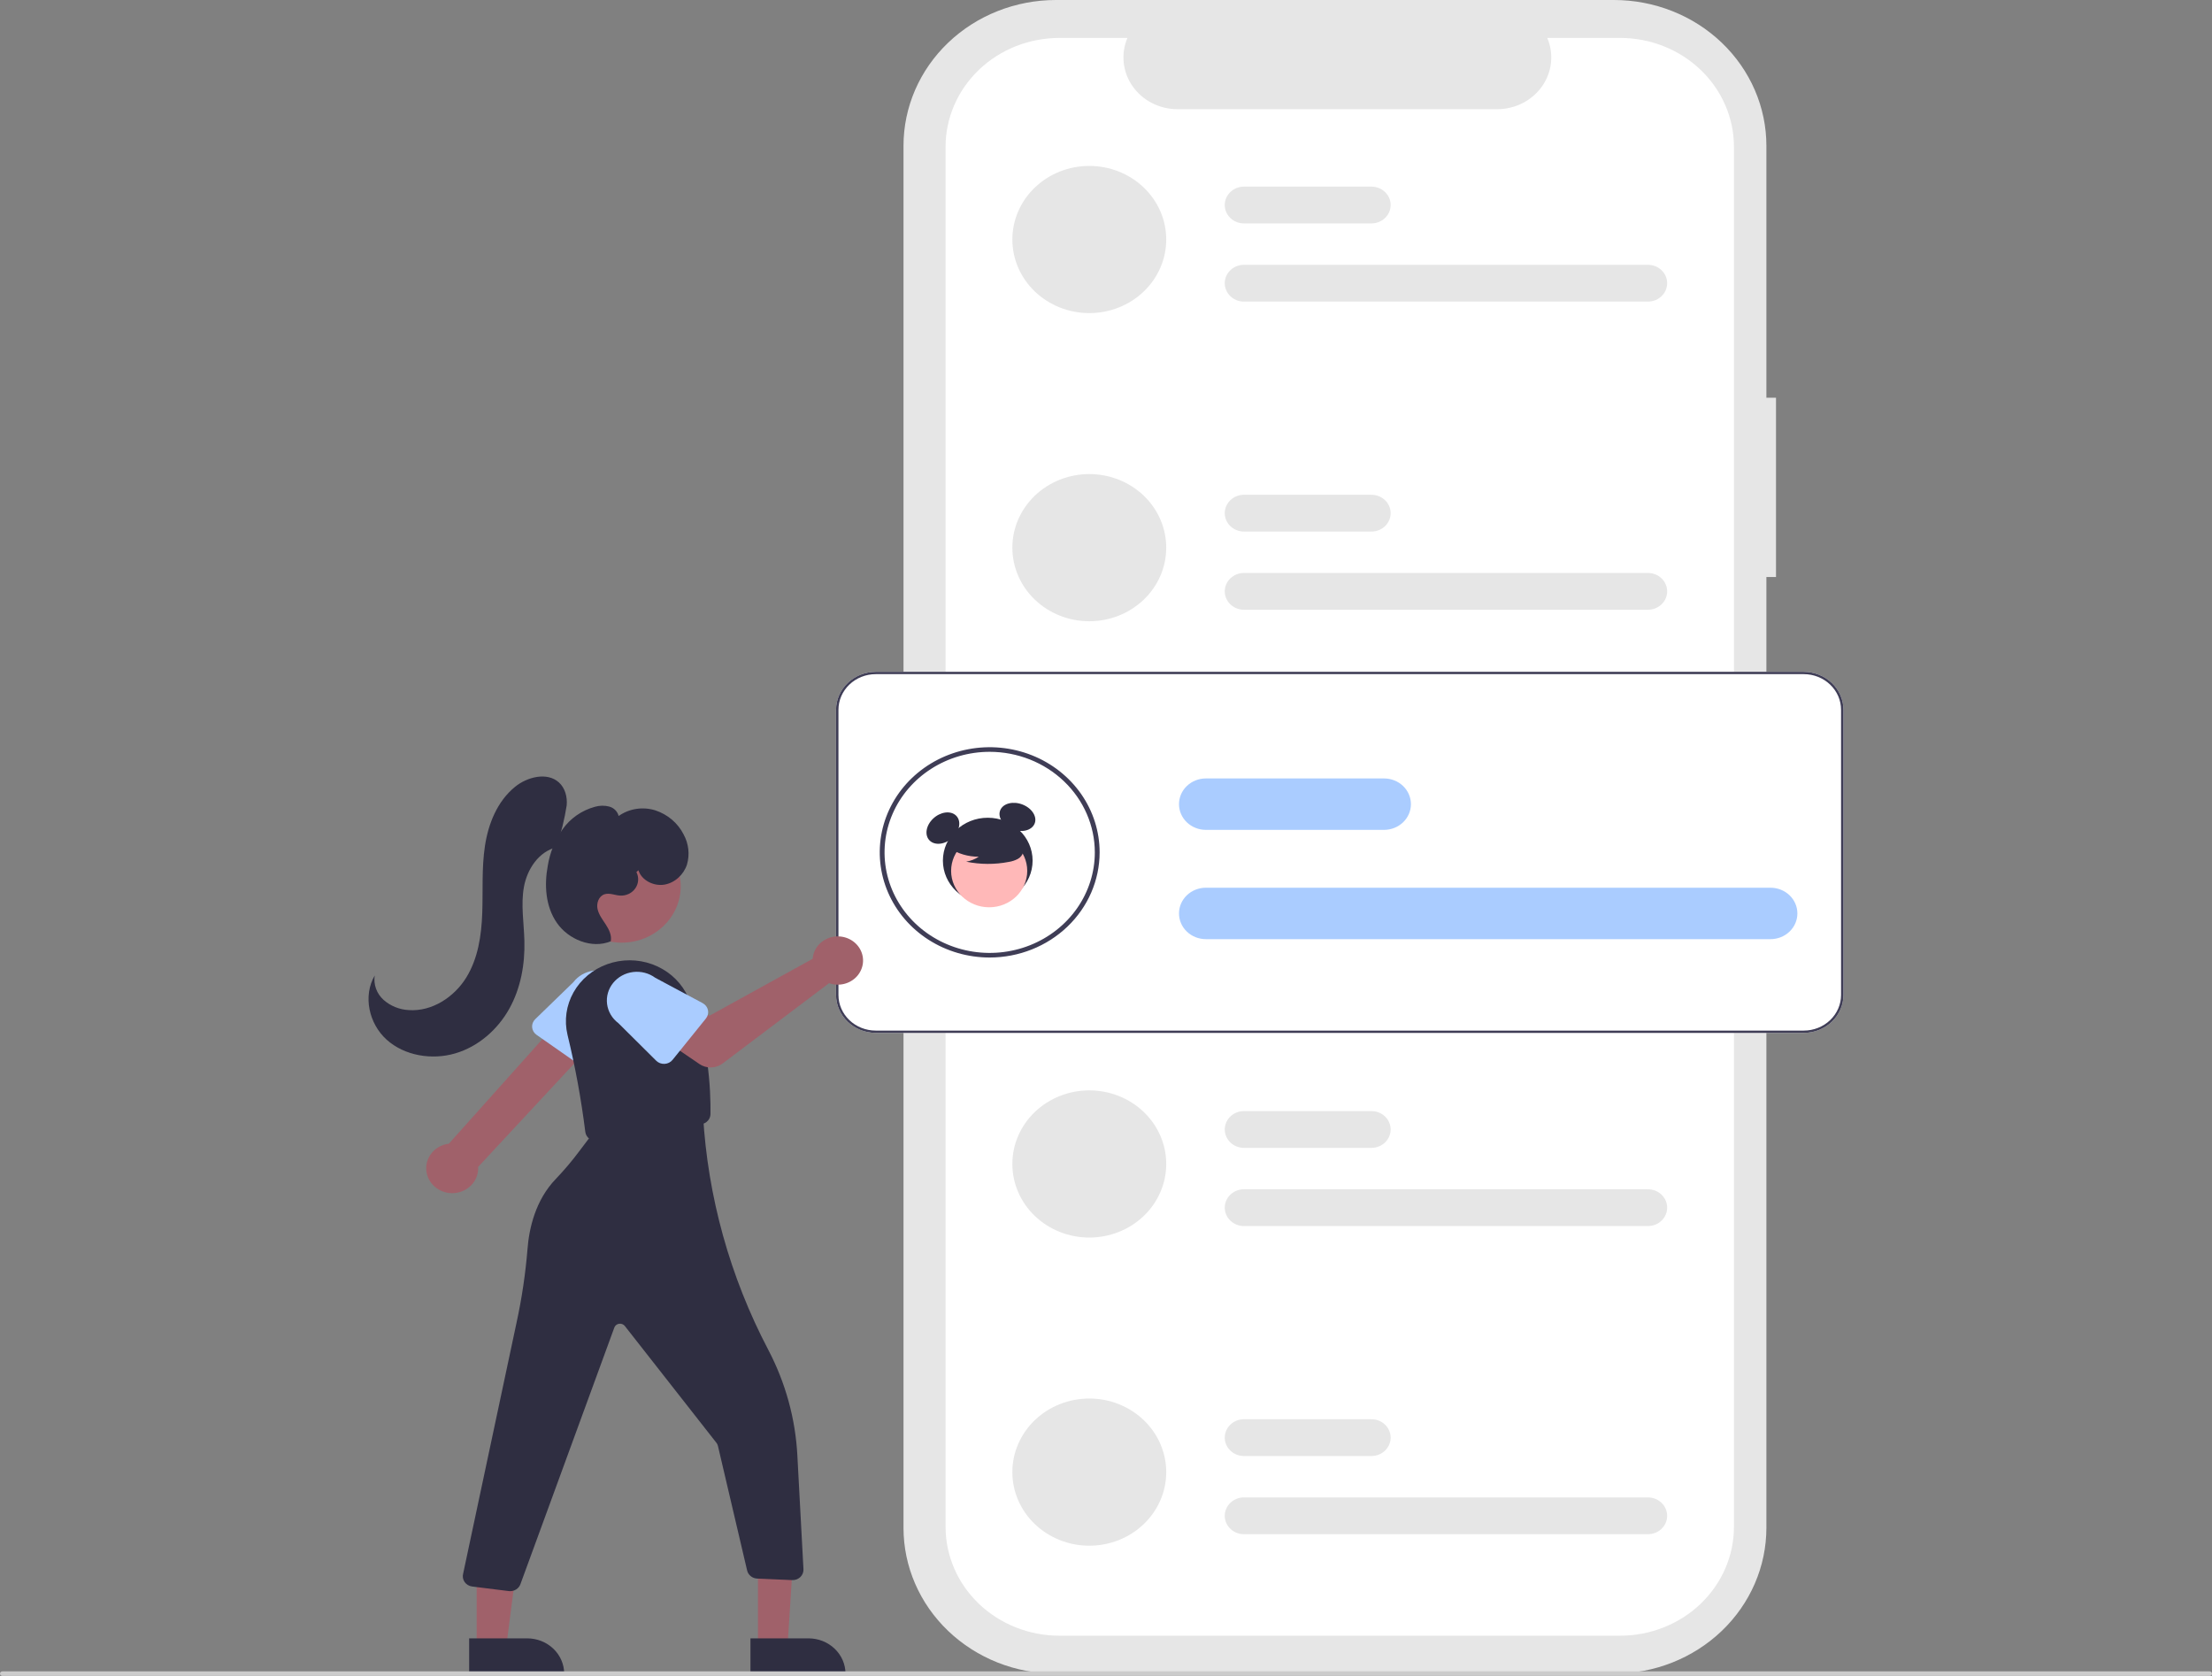 <svg width="627" height="475" viewBox="0 0 627 475" fill="none" xmlns="http://www.w3.org/2000/svg">
<rect x="0" y="0" width="627" height="475" fill="#808080" stroke="none"/>
<g clip-path="url(#clip0_20_78)">
<path d="M503.417 112.722H500.692V41.323C500.692 35.897 499.575 30.523 497.403 25.51C495.232 20.496 492.049 15.941 488.036 12.103C484.024 8.266 479.261 5.222 474.018 3.146C468.776 1.069 463.157 2.56784e-06 457.482 1.00893e-10H299.31C287.85 -2.42003e-05 276.86 4.354 268.756 12.103C260.653 19.853 256.1 30.364 256.1 41.323V433.019C256.1 443.979 260.653 454.49 268.756 462.239C276.86 469.989 287.85 474.343 299.31 474.343H457.482C468.942 474.343 479.933 469.989 488.036 462.239C496.14 454.49 500.692 443.979 500.692 433.019V163.544H503.417L503.417 112.722Z" fill="#E6E6E6"/>
<path d="M491.495 41.611V432.731C491.495 440.916 488.095 448.766 482.043 454.553C475.992 460.341 467.784 463.592 459.225 463.592H300.294C291.736 463.592 283.528 460.341 277.476 454.553C271.424 448.766 268.024 440.916 268.024 432.731V41.611C268.024 33.427 271.424 25.577 277.476 19.79C283.528 14.002 291.736 10.75 300.294 10.75H319.575C318.627 12.977 318.266 15.392 318.524 17.783C318.782 20.174 319.65 22.468 321.052 24.463C322.454 26.457 324.347 28.092 326.565 29.223C328.783 30.354 331.257 30.947 333.771 30.948H424.386C426.899 30.947 429.374 30.354 431.592 29.223C433.809 28.092 435.703 26.457 437.105 24.462C438.507 22.468 439.375 20.174 439.632 17.783C439.89 15.392 439.529 12.977 438.582 10.75H459.225C467.784 10.75 475.992 14.002 482.043 19.79C488.095 25.577 491.495 33.427 491.495 41.611Z" fill="white"/>
<path d="M308.764 47.026C302.98 47.026 297.433 49.223 293.343 53.135C289.253 57.046 286.955 62.351 286.955 67.882C286.955 73.414 289.253 78.719 293.343 82.63C297.433 86.542 302.98 88.739 308.764 88.739C314.548 88.739 320.095 86.542 324.185 82.63C328.275 78.719 330.573 73.414 330.573 67.883C330.573 62.351 328.275 57.046 324.185 53.135C320.095 49.223 314.548 47.026 308.764 47.026Z" fill="#E6E6E6"/>
<path d="M467.108 85.48H352.613C351.167 85.48 349.78 84.931 348.758 83.953C347.735 82.975 347.161 81.649 347.161 80.266C347.161 78.883 347.735 77.557 348.758 76.579C349.78 75.601 351.167 75.052 352.613 75.052H467.108C468.554 75.052 469.941 75.601 470.964 76.579C471.986 77.557 472.561 78.883 472.561 80.266C472.561 81.649 471.986 82.975 470.964 83.953C469.941 84.931 468.554 85.48 467.108 85.48Z" fill="#E6E6E6"/>
<path d="M388.733 63.32H352.613C351.167 63.32 349.78 62.771 348.758 61.793C347.735 60.815 347.161 59.489 347.161 58.106C347.161 56.723 347.735 55.397 348.758 54.419C349.78 53.441 351.167 52.892 352.613 52.892H388.733C390.179 52.892 391.566 53.441 392.589 54.419C393.611 55.397 394.186 56.723 394.186 58.106C394.186 59.489 393.611 60.815 392.589 61.793C391.566 62.771 390.179 63.32 388.733 63.32Z" fill="#E6E6E6"/>
<path d="M308.764 134.363C302.98 134.363 297.433 136.56 293.343 140.471C289.253 144.383 286.955 149.688 286.955 155.219C286.955 160.751 289.253 166.056 293.343 169.967C297.433 173.879 302.98 176.076 308.764 176.076C314.548 176.076 320.095 173.879 324.185 169.967C328.275 166.056 330.573 160.751 330.573 155.219C330.573 149.688 328.275 144.383 324.185 140.472C320.095 136.56 314.548 134.363 308.764 134.363Z" fill="#E6E6E6"/>
<path d="M467.108 172.817H352.613C351.167 172.817 349.78 172.268 348.758 171.29C347.735 170.312 347.161 168.986 347.161 167.603C347.161 166.22 347.735 164.894 348.758 163.916C349.78 162.938 351.167 162.389 352.613 162.389H467.108C468.554 162.389 469.941 162.938 470.964 163.916C471.986 164.894 472.561 166.22 472.561 167.603C472.561 168.986 471.986 170.312 470.964 171.29C469.941 172.268 468.554 172.817 467.108 172.817Z" fill="#E6E6E6"/>
<path d="M388.733 150.657H352.613C351.167 150.657 349.78 150.108 348.758 149.13C347.735 148.152 347.161 146.826 347.161 145.443C347.161 144.06 347.735 142.734 348.758 141.756C349.78 140.778 351.167 140.229 352.613 140.229H388.733C390.179 140.229 391.566 140.778 392.589 141.756C393.611 142.734 394.186 144.06 394.186 145.443C394.186 146.826 393.611 148.152 392.589 149.13C391.566 150.108 390.179 150.657 388.733 150.657Z" fill="#E6E6E6"/>
<path d="M308.764 309.037C302.98 309.037 297.433 311.234 293.343 315.146C289.253 319.057 286.955 324.362 286.955 329.893C286.955 335.425 289.253 340.73 293.343 344.641C297.433 348.553 302.98 350.75 308.764 350.75C314.548 350.75 320.095 348.553 324.185 344.641C328.275 340.73 330.573 335.425 330.573 329.893C330.573 324.362 328.275 319.057 324.185 315.146C320.095 311.234 314.548 309.037 308.764 309.037Z" fill="#E6E6E6"/>
<path d="M467.108 347.491H352.613C351.167 347.491 349.78 346.942 348.758 345.964C347.735 344.986 347.161 343.66 347.161 342.277C347.161 340.894 347.735 339.568 348.758 338.59C349.78 337.612 351.167 337.063 352.613 337.063H467.108C468.554 337.063 469.941 337.612 470.964 338.59C471.986 339.568 472.561 340.894 472.561 342.277C472.561 343.66 471.986 344.986 470.964 345.964C469.941 346.942 468.554 347.491 467.108 347.491Z" fill="#E6E6E6"/>
<path d="M388.733 325.331H352.613C351.167 325.331 349.78 324.782 348.758 323.804C347.735 322.826 347.161 321.5 347.161 320.117C347.161 318.734 347.735 317.408 348.758 316.43C349.78 315.452 351.167 314.903 352.613 314.903H388.733C390.179 314.903 391.566 315.452 392.589 316.43C393.611 317.408 394.186 318.734 394.186 320.117C394.186 321.5 393.611 322.826 392.589 323.804C391.566 324.782 390.179 325.331 388.733 325.331Z" fill="#E6E6E6"/>
<path d="M308.764 396.374C302.98 396.374 297.433 398.571 293.343 402.482C289.253 406.394 286.955 411.699 286.955 417.23C286.955 422.762 289.253 428.067 293.343 431.978C297.433 435.89 302.98 438.087 308.764 438.087C314.548 438.087 320.095 435.89 324.185 431.978C328.275 428.067 330.573 422.762 330.573 417.23C330.573 411.699 328.275 406.394 324.185 402.483C320.095 398.571 314.548 396.374 308.764 396.374Z" fill="#E6E6E6"/>
<path d="M467.108 434.828H352.613C351.167 434.828 349.78 434.279 348.758 433.301C347.735 432.323 347.161 430.997 347.161 429.614C347.161 428.231 347.735 426.905 348.758 425.927C349.78 424.949 351.167 424.4 352.613 424.4H467.108C468.554 424.4 469.941 424.949 470.964 425.927C471.986 426.905 472.561 428.231 472.561 429.614C472.561 430.997 471.986 432.323 470.964 433.301C469.941 434.279 468.554 434.828 467.108 434.828Z" fill="#E6E6E6"/>
<path d="M388.733 412.668H352.613C351.167 412.668 349.78 412.119 348.758 411.141C347.735 410.163 347.161 408.837 347.161 407.454C347.161 406.071 347.735 404.745 348.758 403.767C349.78 402.789 351.167 402.24 352.613 402.24H388.733C390.179 402.24 391.566 402.789 392.589 403.767C393.611 404.745 394.186 406.071 394.186 407.454C394.186 408.837 393.611 410.163 392.589 411.141C391.566 412.119 390.179 412.668 388.733 412.668Z" fill="#E6E6E6"/>
<path d="M511.293 292.743H248.226C245.244 292.739 242.386 291.605 240.278 289.589C238.17 287.573 236.984 284.84 236.981 281.988V201.169C236.984 198.318 238.17 195.584 240.278 193.568C242.386 191.552 245.244 190.418 248.226 190.415H511.293C514.274 190.418 517.133 191.552 519.241 193.568C521.349 195.584 522.535 198.318 522.538 201.169V281.988C522.535 284.84 521.349 287.573 519.241 289.589C517.133 291.605 514.274 292.739 511.293 292.743Z" fill="white"/>
<path d="M280.531 271.382C274.367 271.382 268.342 269.634 263.218 266.359C258.093 263.085 254.099 258.43 251.74 252.984C249.381 247.538 248.764 241.546 249.966 235.765C251.169 229.984 254.137 224.673 258.495 220.505C262.853 216.337 268.406 213.499 274.451 212.349C280.496 211.199 286.762 211.789 292.457 214.045C298.151 216.301 303.018 220.121 306.442 225.022C309.867 229.923 311.694 235.685 311.694 241.579C311.685 249.481 308.399 257.056 302.556 262.643C296.714 268.23 288.793 271.373 280.531 271.382ZM280.531 213.08C274.637 213.08 268.876 214.751 263.975 217.883C259.074 221.014 255.255 225.465 252.999 230.673C250.744 235.881 250.153 241.611 251.303 247.139C252.453 252.667 255.291 257.746 259.459 261.731C263.627 265.717 268.937 268.431 274.717 269.531C280.498 270.63 286.49 270.066 291.935 267.909C297.38 265.752 302.035 262.099 305.309 257.413C308.584 252.726 310.331 247.216 310.331 241.579C310.322 234.023 307.18 226.779 301.593 221.437C296.006 216.094 288.432 213.088 280.531 213.08Z" fill="#3F3D56"/>
<path d="M501.848 266.175H341.818C340.817 266.176 339.825 265.988 338.9 265.623C337.975 265.257 337.134 264.72 336.425 264.043C335.717 263.366 335.155 262.563 334.771 261.678C334.388 260.793 334.191 259.845 334.191 258.888C334.191 257.93 334.388 256.982 334.771 256.097C335.155 255.212 335.717 254.409 336.425 253.732C337.134 253.055 337.975 252.518 338.9 252.153C339.825 251.787 340.817 251.599 341.818 251.6H501.848C502.849 251.599 503.841 251.787 504.767 252.153C505.692 252.518 506.533 253.055 507.241 253.732C507.95 254.409 508.512 255.212 508.895 256.097C509.278 256.982 509.476 257.93 509.476 258.888C509.476 259.845 509.278 260.793 508.895 261.678C508.512 262.563 507.95 263.366 507.241 264.043C506.533 264.72 505.692 265.257 504.767 265.623C503.841 265.988 502.849 266.176 501.848 266.175Z" fill="#AACCFF"/>
<path d="M392.304 235.202H341.818C340.817 235.203 339.825 235.015 338.9 234.649C337.975 234.284 337.134 233.747 336.425 233.07C335.717 232.393 335.155 231.59 334.771 230.705C334.388 229.82 334.191 228.872 334.191 227.914C334.191 226.957 334.388 226.009 334.771 225.124C335.155 224.239 335.717 223.436 336.425 222.759C337.134 222.082 337.975 221.545 338.9 221.179C339.825 220.814 340.817 220.626 341.818 220.627H392.304C393.305 220.626 394.297 220.814 395.222 221.179C396.148 221.545 396.989 222.082 397.697 222.759C398.405 223.436 398.967 224.239 399.351 225.124C399.734 226.009 399.932 226.957 399.932 227.914C399.932 228.872 399.734 229.82 399.351 230.705C398.967 231.59 398.405 232.393 397.697 233.07C396.989 233.747 396.148 234.284 395.222 234.649C394.297 235.015 393.305 235.203 392.304 235.202Z" fill="#AACCFF"/>
<path d="M511.293 292.743H248.226C245.244 292.739 242.386 291.605 240.278 289.589C238.17 287.573 236.984 284.84 236.981 281.988V201.169C236.984 198.318 238.17 195.584 240.278 193.568C242.386 191.552 245.244 190.418 248.226 190.415H511.293C514.274 190.418 517.133 191.552 519.241 193.568C521.349 195.584 522.535 198.318 522.538 201.169V281.988C522.535 284.84 521.349 287.573 519.241 289.589C517.133 291.605 514.274 292.739 511.293 292.743ZM248.226 191.067C245.425 191.07 242.74 192.135 240.76 194.029C238.779 195.923 237.665 198.491 237.662 201.169V281.988C237.665 284.667 238.779 287.235 240.76 289.128C242.74 291.022 245.425 292.088 248.226 292.091H511.293C514.094 292.088 516.779 291.022 518.759 289.128C520.74 287.235 521.854 284.667 521.857 281.988V201.169C521.854 198.491 520.74 195.923 518.759 194.029C516.779 192.135 514.094 191.07 511.293 191.067H248.226Z" fill="#3F3D56"/>
<path d="M279.981 256.082C287.003 256.082 292.695 250.639 292.695 243.924C292.695 237.209 287.003 231.766 279.981 231.766C272.96 231.766 267.268 237.209 267.268 243.924C267.268 250.639 272.96 256.082 279.981 256.082Z" fill="#2F2E41"/>
<path d="M270.056 237.369C272.111 235.404 272.527 232.617 270.986 231.143C269.445 229.67 266.531 230.068 264.476 232.033C262.422 233.997 262.006 236.785 263.546 238.258C265.087 239.732 268.002 239.333 270.056 237.369Z" fill="#2F2E41"/>
<path d="M293.232 233.508C294.088 231.591 292.616 229.153 289.944 228.061C287.272 226.97 284.412 227.639 283.556 229.555C282.7 231.471 284.172 233.91 286.844 235.001C289.516 236.093 292.376 235.424 293.232 233.508Z" fill="#2F2E41"/>
<path d="M280.385 257.145C286.344 257.145 291.174 252.525 291.174 246.826C291.174 241.128 286.344 236.508 280.385 236.508C274.426 236.508 269.595 241.128 269.595 246.826C269.595 252.525 274.426 257.145 280.385 257.145Z" fill="#FFB8B8"/>
<path d="M269.047 240.336C271.512 241.961 274.439 242.826 277.433 242.815C276.365 243.523 275.149 244.001 273.869 244.217C277.85 245.034 281.965 245.056 285.956 244.282C286.843 244.146 287.699 243.865 288.486 243.451C288.878 243.241 289.22 242.955 289.489 242.611C289.758 242.267 289.949 241.872 290.048 241.453C290.313 240.004 289.132 238.688 287.906 237.801C286.027 236.464 283.862 235.542 281.566 235.103C279.269 234.665 276.9 234.719 274.628 235.264C273.115 235.555 271.737 236.299 270.696 237.389C269.732 238.528 269.447 240.284 270.365 241.457L269.047 240.336Z" fill="#2F2E41"/>
<path d="M121.131 333.161C120.815 332.183 120.728 331.151 120.874 330.137C121.021 329.123 121.399 328.152 121.98 327.293C122.562 326.433 123.333 325.706 124.24 325.163C125.147 324.619 126.168 324.273 127.23 324.148L162.215 285.052L170.374 293.246L135.528 330.731C135.63 332.452 135.068 334.148 133.949 335.5C132.83 336.851 131.232 337.762 129.458 338.062C127.683 338.361 125.855 338.028 124.32 337.125C122.786 336.221 121.651 334.811 121.131 333.161Z" fill="#A0616A"/>
<path d="M150.834 291.157C150.798 290.737 150.858 290.315 151.008 289.918C151.159 289.522 151.397 289.162 151.707 288.862L162.515 278.381C163.845 276.639 165.843 275.472 168.071 275.136C170.299 274.801 172.575 275.325 174.4 276.592C176.225 277.86 177.45 279.768 177.805 281.898C178.161 284.029 177.619 286.207 176.297 287.955L169.111 301.026C168.906 301.399 168.619 301.726 168.27 301.983C167.921 302.241 167.518 302.423 167.089 302.518C166.66 302.614 166.214 302.619 165.782 302.535C165.35 302.45 164.943 302.278 164.587 302.029L152.081 293.289C151.725 293.04 151.43 292.721 151.214 292.353C150.999 291.985 150.869 291.577 150.834 291.157Z" fill="#AACCFF"/>
<path d="M176.212 267.17C185.457 267.17 192.951 260.002 192.951 251.161C192.951 242.32 185.457 235.153 176.212 235.153C166.968 235.153 159.474 242.32 159.474 251.161C159.474 260.002 166.968 267.17 176.212 267.17Z" fill="#A0616A"/>
<path d="M167.111 322.796C166.778 322.559 166.5 322.26 166.293 321.916C166.086 321.573 165.955 321.192 165.907 320.798C164.75 311.547 163.066 302.363 160.863 293.287C159.887 289.209 160.493 284.931 162.568 281.247C164.642 277.564 168.045 274.726 172.143 273.262C176.241 271.797 180.755 271.805 184.847 273.284C188.939 274.764 192.331 277.613 194.391 281.304C200.974 293.119 201.477 309.341 201.387 315.767C201.377 316.453 201.116 317.113 200.648 317.634C200.181 318.154 199.537 318.501 198.83 318.613L169.46 323.341C169.288 323.369 169.115 323.383 168.941 323.383C168.281 323.382 167.638 323.176 167.111 322.796Z" fill="#2F2E41"/>
<path d="M230.519 270.673C230.436 271.025 230.381 271.382 230.356 271.742L201.08 287.894L193.964 283.977L186.378 293.474L198.27 301.581C199.231 302.236 200.388 302.575 201.568 302.547C202.747 302.52 203.885 302.127 204.812 301.428L235.001 278.652C236.363 279.134 237.847 279.208 239.254 278.864C240.662 278.521 241.927 277.775 242.881 276.727C243.834 275.679 244.432 274.378 244.594 272.998C244.756 271.617 244.474 270.222 243.787 268.998C243.099 267.774 242.038 266.779 240.745 266.146C239.452 265.513 237.988 265.271 236.548 265.453C235.107 265.635 233.759 266.231 232.682 267.164C231.605 268.097 230.851 269.321 230.519 270.673Z" fill="#A0616A"/>
<path d="M200.101 288.659L190.639 300.387C190.37 300.721 190.029 300.995 189.639 301.191C189.249 301.387 188.819 301.501 188.379 301.524C187.939 301.547 187.499 301.479 187.089 301.325C186.678 301.171 186.308 300.934 186.002 300.63L175.29 289.992C173.513 288.665 172.359 286.718 172.08 284.579C171.802 282.439 172.422 280.281 173.804 278.578C175.187 276.874 177.219 275.765 179.456 275.492C181.692 275.22 183.951 275.806 185.736 277.124L199.171 284.308C199.555 284.514 199.889 284.796 200.149 285.137C200.409 285.477 200.589 285.867 200.678 286.28C200.766 286.693 200.76 287.119 200.661 287.53C200.561 287.94 200.37 288.325 200.101 288.659Z" fill="#AACCFF"/>
<path d="M214.851 466.954L223.207 466.954L225.173 436.233L214.85 436.134L214.851 466.954Z" fill="#A0616A"/>
<path d="M212.72 464.345L229.174 464.345H229.175C230.552 464.345 231.916 464.604 233.188 465.108C234.46 465.612 235.616 466.351 236.59 467.282C237.564 468.213 238.336 469.319 238.863 470.535C239.39 471.752 239.661 473.056 239.661 474.373V474.699L212.72 474.7L212.72 464.345Z" fill="#2F2E41"/>
<path d="M135.113 466.954L143.468 466.954L147.443 436.133L135.112 436.134L135.113 466.954Z" fill="#A0616A"/>
<path d="M132.982 464.345L149.436 464.345H149.437C150.814 464.345 152.178 464.604 153.45 465.108C154.722 465.612 155.878 466.351 156.852 467.282C157.826 468.213 158.598 469.319 159.125 470.535C159.652 471.752 159.923 473.056 159.923 474.373V474.699L132.982 474.7L132.982 464.345Z" fill="#2F2E41"/>
<path d="M144.219 450.947L133.849 449.654C133.416 449.6 133 449.458 132.629 449.237C132.257 449.017 131.94 448.723 131.697 448.376C131.454 448.028 131.292 447.635 131.221 447.223C131.149 446.811 131.171 446.389 131.285 445.985L146.41 374.902C147.914 368.002 148.954 361.016 149.525 353.988C149.967 348.27 151.717 340.184 157.548 334.138C159.919 331.657 162.133 329.041 164.176 326.306L168.754 320.244L199.254 315.603L199.275 315.964C200.592 339.141 206.887 361.811 217.768 382.56C222.662 391.892 225.471 402.096 226.016 412.523L227.745 444.754C227.766 445.163 227.699 445.571 227.546 445.953C227.393 446.335 227.158 446.682 226.857 446.972C226.557 447.264 226.195 447.491 225.796 447.64C225.397 447.788 224.97 447.854 224.543 447.834L214.63 447.403C213.958 447.373 213.315 447.132 212.8 446.719C212.284 446.306 211.925 445.742 211.777 445.114L203.5 409.802C203.426 409.487 203.283 409.19 203.081 408.932L177.108 375.813C176.923 375.577 176.674 375.393 176.388 375.282C176.102 375.17 175.79 375.135 175.485 375.18C175.179 375.226 174.893 375.349 174.655 375.538C174.418 375.727 174.239 375.974 174.137 376.252L147.51 449.007C147.298 449.581 146.905 450.077 146.386 450.429C145.867 450.78 145.247 450.97 144.611 450.971C144.48 450.972 144.349 450.964 144.219 450.947Z" fill="#2F2E41"/>
<path d="M157.703 240.051C159.032 236.196 160.014 232.239 160.636 228.224C160.832 225.887 160.206 223.371 158.426 221.758C155.094 218.74 149.435 220.178 145.951 223.034C140.916 227.163 138.405 233.507 137.456 239.785C136.507 246.062 136.924 252.446 136.696 258.784C136.467 265.123 135.519 271.641 132.14 277.099C128.761 282.556 122.49 286.746 115.876 286.281C113.206 286.143 110.671 285.116 108.71 283.377C107.748 282.502 107.019 281.418 106.585 280.218C106.151 279.017 106.024 277.735 106.215 276.478C102.834 282.267 104.548 290.113 109.591 294.664C114.633 299.215 122.39 300.502 129.019 298.559C135.648 296.616 141.104 291.743 144.363 285.891C147.622 280.038 148.816 273.277 148.643 266.648C148.511 261.558 147.606 256.426 148.505 251.407C149.405 246.388 152.689 241.292 157.868 240.11L157.703 240.051Z" fill="#2F2E41"/>
<path d="M180.962 246.649C181.845 249.47 185.223 251.21 188.261 250.732C191.299 250.255 193.798 247.862 194.721 245.053C195.556 242.184 195.214 239.119 193.766 236.482C192.968 234.902 191.851 233.488 190.481 232.32C189.111 231.153 187.513 230.256 185.78 229.68C184.037 229.127 182.181 228.984 180.367 229.261C178.554 229.538 176.837 230.228 175.36 231.272C175.203 230.638 174.872 230.056 174.401 229.585C173.931 229.115 173.337 228.772 172.682 228.594C171.364 228.254 169.972 228.274 168.664 228.65C164.895 229.678 161.63 231.949 159.448 235.062C157.294 238.165 155.869 241.678 155.271 245.359C154.243 250.878 154.622 256.91 157.864 261.581C161.105 266.253 167.737 269.011 173.117 266.784C173.452 265.144 172.658 263.492 171.738 262.071C170.819 260.65 169.729 259.265 169.376 257.629C169.023 255.992 169.7 253.99 171.355 253.455C172.768 252.998 174.273 253.738 175.761 253.827C176.606 253.878 177.45 253.715 178.209 253.356C178.967 252.996 179.613 252.452 180.083 251.778C180.552 251.104 180.827 250.324 180.882 249.516C180.936 248.708 180.767 247.9 180.392 247.174L180.962 246.649Z" fill="#2F2E41"/>
<path d="M626.318 475H0.682C0.501 475 0.327 474.932 0.2 474.809C0.072 474.687 0 474.521 0 474.348C0 474.176 0.072 474.01 0.2 473.888C0.327 473.765 0.501 473.697 0.682 473.697H626.318C626.499 473.697 626.673 473.765 626.8 473.888C626.928 474.01 627 474.176 627 474.348C627 474.521 626.928 474.687 626.8 474.809C626.673 474.932 626.499 475 626.318 475Z" fill="#CCCCCC"/>
</g>
<defs>
<clipPath id="clip0_20_78">
<rect width="627" height="475" fill="white"/>
</clipPath>
</defs>
</svg>
